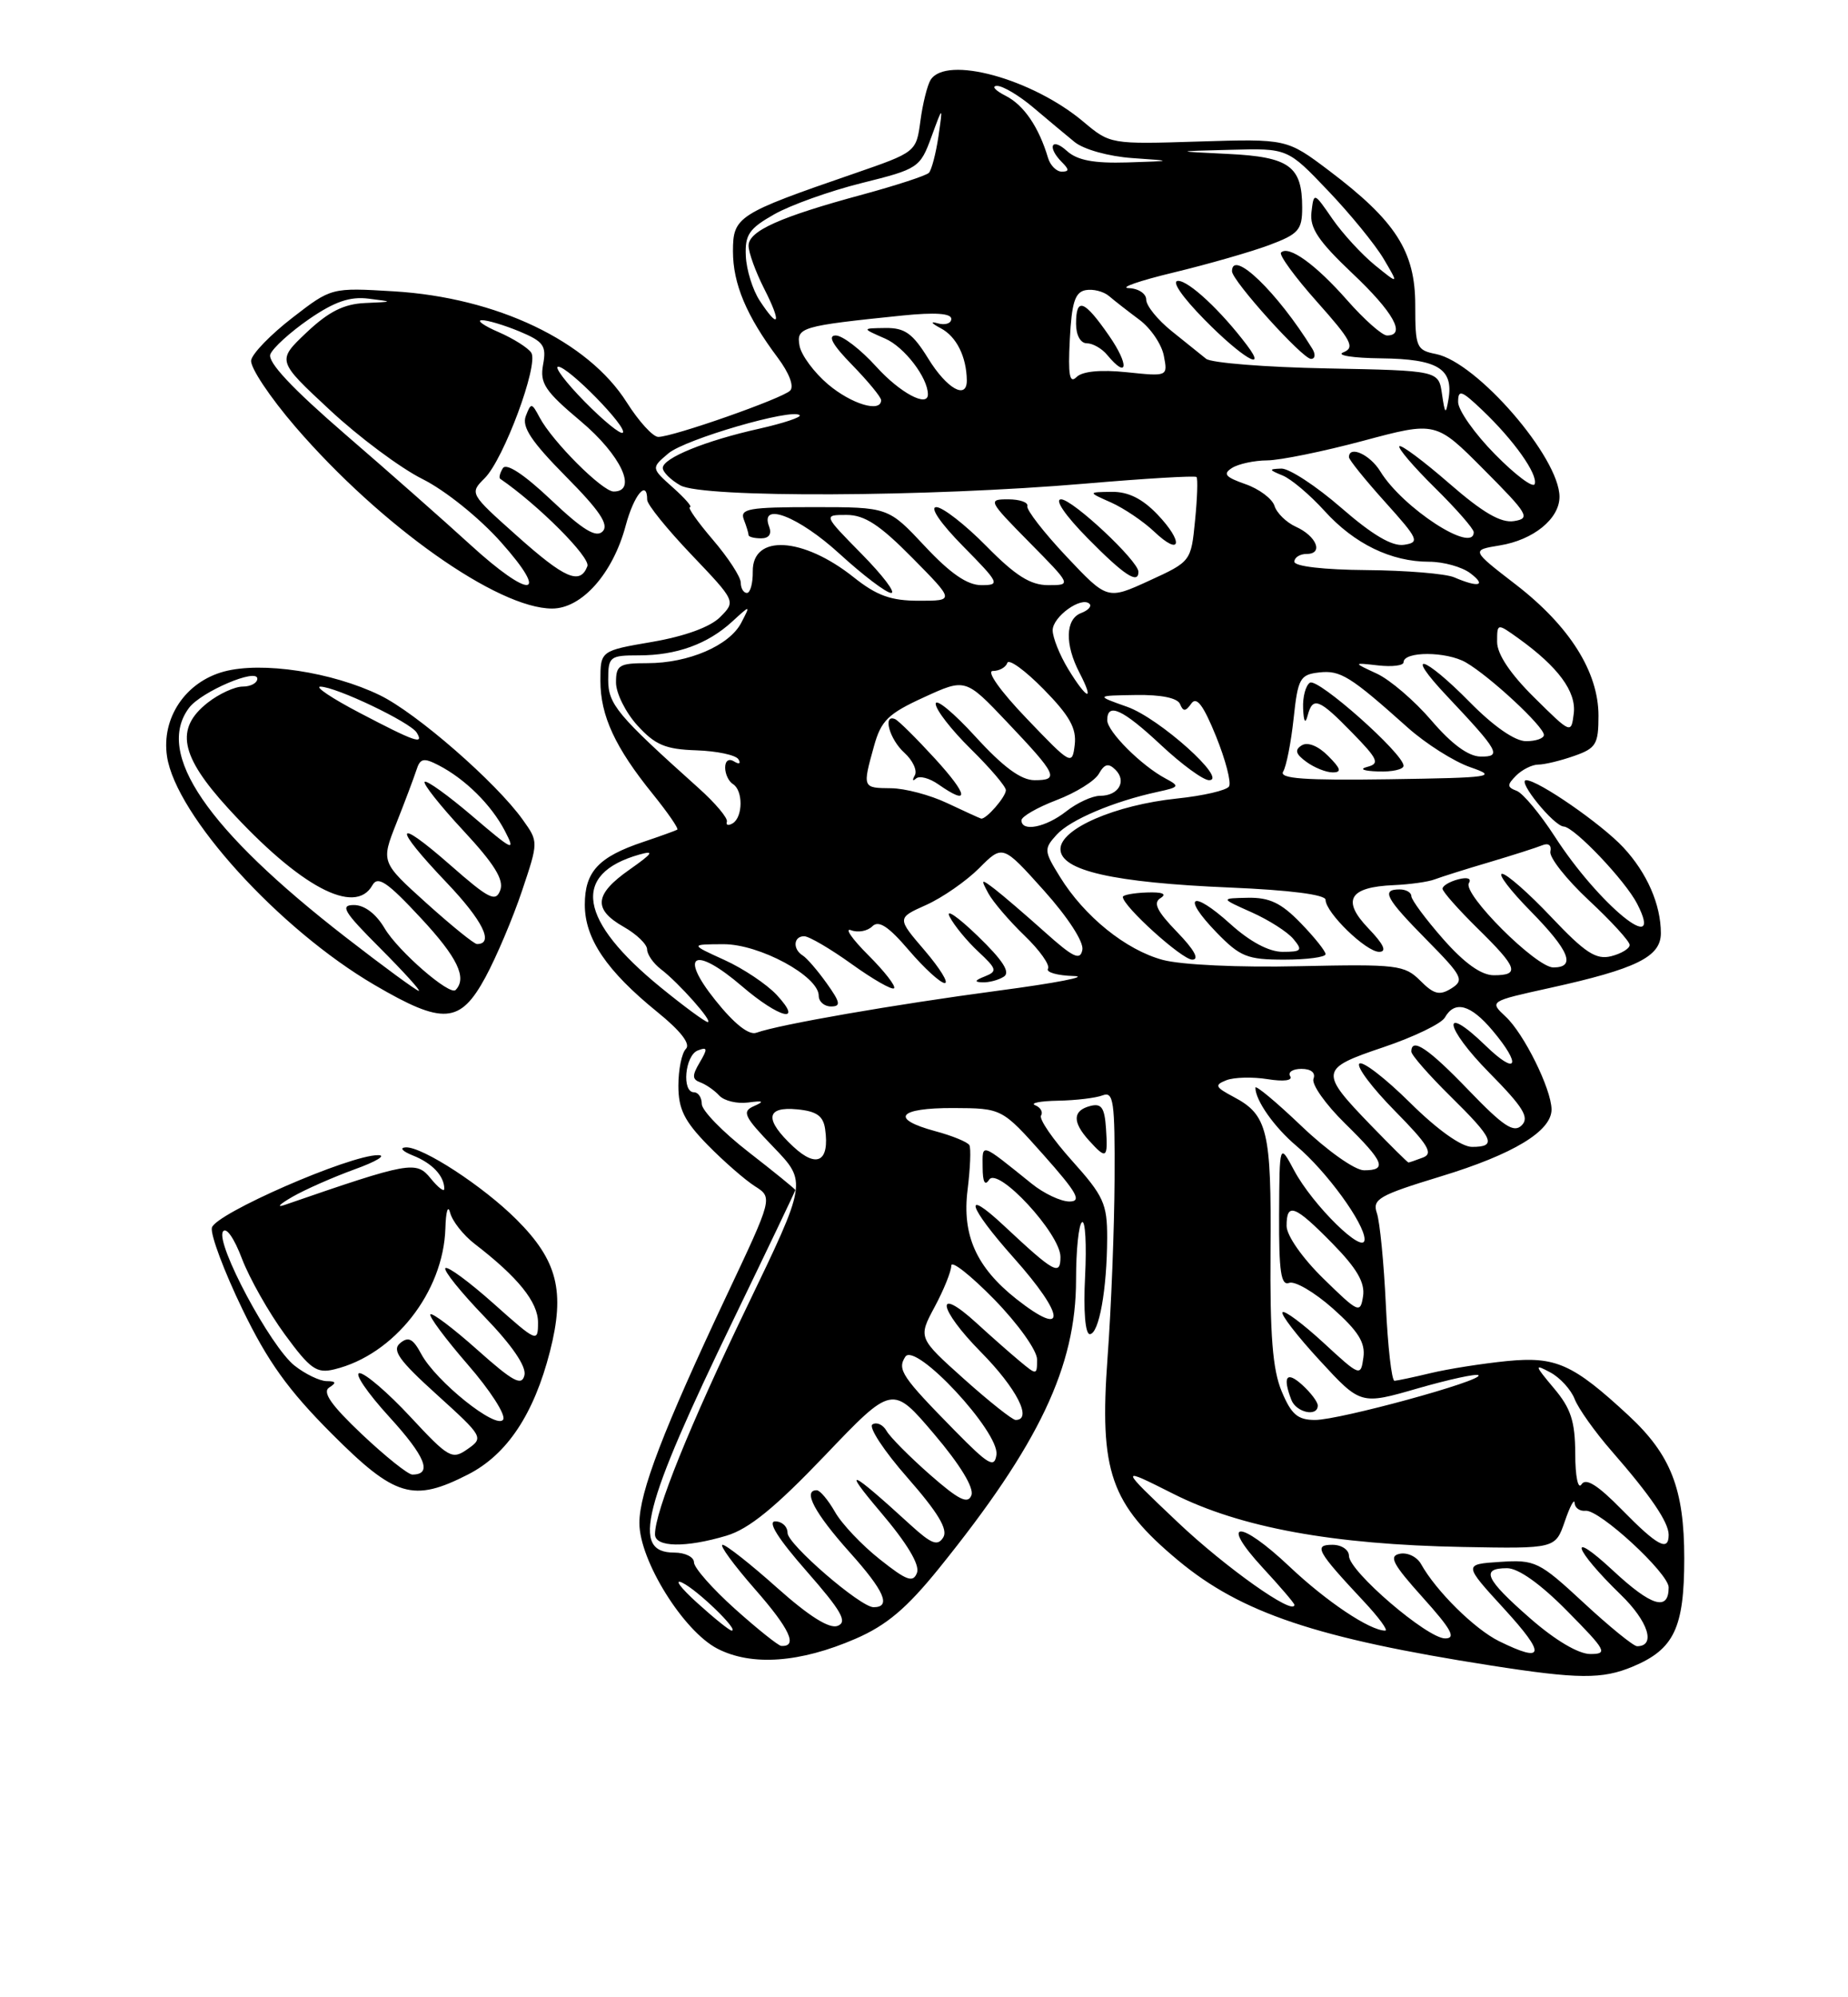 <?xml version="1.0" encoding="UTF-8" standalone="no"?>
<!DOCTYPE svg PUBLIC "-//W3C//DTD SVG 1.1//EN" "http://www.w3.org/Graphics/SVG/1.1/DTD/svg11.dtd" >
<svg xmlns="http://www.w3.org/2000/svg" xmlns:xlink="http://www.w3.org/1999/xlink" version="1.1" viewBox="0 0 237 256">
 <g >
 <path fill="currentColor"
d=" M 209.40 213.61 C 214.70 211.39 216.00 208.66 216.00 199.74 C 216.00 190.84 214.29 186.46 208.84 181.41 C 201.71 174.81 199.53 173.84 193.27 174.45 C 190.09 174.77 185.70 175.46 183.50 175.99 C 181.30 176.52 179.20 176.96 178.84 176.98 C 178.48 176.99 177.98 172.61 177.73 167.25 C 177.48 161.89 176.96 156.60 176.58 155.49 C 175.97 153.70 176.82 153.21 184.75 150.79 C 194.09 147.95 199.01 144.97 198.98 142.18 C 198.94 139.56 195.45 132.50 193.11 130.32 C 190.99 128.34 190.99 128.34 198.75 126.63 C 209.87 124.18 213.00 122.64 213.00 119.61 C 213.00 115.94 211.22 111.87 208.19 108.62 C 205.40 105.62 197.27 100.00 195.73 100.00 C 194.50 100.00 199.26 105.88 200.55 105.94 C 201.92 106.02 208.43 112.86 209.96 115.84 C 213.62 122.96 205.03 115.96 199.39 107.21 C 197.51 104.31 195.32 101.68 194.52 101.37 C 193.26 100.89 193.25 100.61 194.45 99.40 C 195.23 98.63 196.50 98.00 197.28 98.00 C 198.06 98.00 200.12 97.51 201.85 96.90 C 204.69 95.91 205.00 95.40 205.00 91.74 C 205.00 86.12 201.29 80.24 194.39 74.92 C 188.67 70.51 188.67 70.51 192.33 69.91 C 196.66 69.21 200.00 66.49 200.00 63.68 C 200.00 58.65 189.43 46.44 184.17 45.38 C 181.65 44.88 181.50 44.53 181.50 39.10 C 181.50 32.23 179.00 28.33 170.46 21.88 C 165.03 17.79 165.03 17.79 153.71 18.14 C 142.46 18.50 142.36 18.48 138.95 15.61 C 132.38 10.08 121.32 7.06 119.34 10.25 C 118.92 10.94 118.33 13.30 118.04 15.50 C 117.50 19.50 117.49 19.50 109.50 22.26 C 94.59 27.39 94.00 27.77 94.00 32.20 C 94.00 36.38 95.73 40.49 99.73 45.83 C 101.22 47.82 101.87 49.53 101.33 50.07 C 100.31 51.09 86.31 56.00 84.42 56.00 C 83.74 56.00 81.93 54.02 80.39 51.59 C 75.41 43.71 63.72 38.14 50.50 37.34 C 42.50 36.86 42.50 36.86 37.51 40.72 C 34.76 42.84 32.37 45.29 32.21 46.17 C 32.04 47.05 34.61 50.91 37.92 54.75 C 48.86 67.42 63.82 78.00 70.81 78.00 C 74.62 78.00 78.60 73.51 80.24 67.38 C 81.30 63.42 83.00 61.38 83.00 64.07 C 83.00 64.67 85.56 67.83 88.69 71.11 C 94.37 77.07 94.37 77.07 92.35 79.10 C 91.08 80.37 87.83 81.55 83.66 82.27 C 77.00 83.41 77.00 83.41 77.00 87.25 C 77.00 91.74 78.89 95.82 83.74 101.80 C 85.65 104.17 87.06 106.21 86.86 106.34 C 86.66 106.46 84.70 107.17 82.50 107.91 C 76.76 109.83 75.00 111.72 75.00 115.96 C 75.00 120.31 77.79 124.43 84.31 129.72 C 87.29 132.13 88.59 133.81 87.97 134.43 C 87.43 134.97 87.00 137.09 87.00 139.16 C 87.00 142.15 87.76 143.69 90.75 146.75 C 92.81 148.85 95.54 151.23 96.81 152.04 C 99.11 153.50 99.11 153.50 93.21 166.00 C 85.08 183.24 82.00 191.26 82.00 195.21 C 82.00 200.00 87.63 209.05 92.00 211.31 C 96.40 213.58 102.60 213.13 109.73 210.04 C 113.71 208.31 116.27 206.15 120.42 201.02 C 133.27 185.11 138.00 175.15 138.00 164.02 C 138.00 160.22 138.34 156.91 138.77 156.65 C 139.19 156.39 139.36 159.51 139.16 163.59 C 138.93 168.01 139.18 171.00 139.76 171.00 C 140.94 171.00 141.97 165.28 141.99 158.65 C 142.00 154.30 141.53 153.28 137.50 148.79 C 135.03 146.04 133.23 143.43 133.51 142.98 C 133.79 142.54 133.45 141.94 132.76 141.66 C 132.07 141.39 133.38 141.12 135.67 141.08 C 137.96 141.04 140.55 140.73 141.42 140.39 C 142.81 139.86 142.99 141.18 142.94 151.14 C 142.91 157.39 142.51 167.68 142.04 174.00 C 140.97 188.65 142.40 192.76 151.10 200.01 C 159.19 206.74 168.86 209.98 191.19 213.47 C 202.40 215.22 205.48 215.25 209.40 213.61 Z  M 60.04 188.98 C 65.03 186.43 68.47 181.26 70.53 173.22 C 72.50 165.51 71.50 161.56 66.25 156.32 C 61.97 152.04 54.20 146.98 52.05 147.06 C 51.19 147.10 51.59 147.56 52.97 148.11 C 55.43 149.09 56.96 150.71 56.98 152.36 C 56.99 152.83 56.21 152.24 55.24 151.05 C 53.38 148.75 52.58 148.89 36.50 154.44 C 35.40 154.82 35.85 154.35 37.50 153.40 C 39.15 152.45 42.75 150.87 45.50 149.87 C 48.25 148.88 49.60 148.06 48.50 148.06 C 44.87 148.02 27.52 155.60 27.17 157.37 C 26.99 158.29 28.75 162.97 31.07 167.77 C 34.33 174.51 36.94 178.15 42.53 183.75 C 50.67 191.90 52.97 192.59 60.04 188.98 Z  M 141.84 144.64 C 141.66 141.95 141.25 141.38 139.81 141.76 C 137.56 142.35 137.51 143.80 139.65 146.17 C 141.90 148.65 142.10 148.52 141.84 144.64 Z  M 62.26 125.25 C 63.67 122.64 65.78 117.66 66.94 114.20 C 69.06 107.89 69.06 107.89 67.05 105.08 C 63.65 100.30 53.40 91.37 48.70 89.10 C 42.57 86.13 33.58 84.77 28.74 86.07 C 23.79 87.40 20.68 92.02 21.42 96.95 C 22.56 104.52 35.79 119.09 48.04 126.25 C 56.83 131.39 59.01 131.24 62.26 125.25 Z  M 192.24 210.35 C 189.11 208.80 184.18 203.94 182.24 200.46 C 181.72 199.54 180.50 198.95 179.52 199.15 C 178.07 199.44 178.60 200.46 182.46 204.75 C 186.14 208.84 186.78 210.00 185.33 210.00 C 183.04 210.00 173.00 201.39 173.00 199.42 C 173.00 198.64 172.05 198.00 170.88 198.00 C 168.43 198.00 168.87 198.81 174.90 205.25 C 176.83 207.31 178.07 209.00 177.65 209.00 C 175.68 209.00 170.11 205.27 165.36 200.78 C 158.94 194.71 156.30 194.83 161.94 200.94 C 164.17 203.35 166.00 205.49 166.00 205.69 C 166.00 207.17 157.15 200.90 151.00 195.07 C 143.50 187.96 143.50 187.96 150.50 191.48 C 159.08 195.80 170.96 197.97 187.61 198.28 C 199.47 198.50 199.47 198.50 200.68 195.00 C 201.34 193.07 201.91 192.01 201.94 192.64 C 201.97 193.27 202.60 193.72 203.34 193.64 C 205.11 193.45 214.00 201.65 214.00 203.46 C 214.00 206.56 211.79 205.89 206.86 201.30 C 200.93 195.79 201.81 198.53 207.84 204.38 C 211.39 207.81 212.40 211.00 209.95 211.00 C 209.49 211.00 206.41 208.50 203.11 205.44 C 197.39 200.14 196.89 199.90 192.39 200.19 C 187.67 200.50 187.67 200.50 192.94 206.25 C 198.29 212.10 198.10 213.23 192.24 210.35 Z  M 196.23 207.42 C 190.48 202.39 189.84 201.00 193.28 201.00 C 194.73 201.00 197.57 203.02 201.00 206.50 C 206.00 211.56 206.24 212.00 203.95 212.00 C 202.43 212.00 199.44 210.23 196.23 207.42 Z  M 94.25 206.21 C 91.36 203.62 89.00 200.94 89.00 200.25 C 89.00 199.56 87.86 199.00 86.47 199.00 C 80.92 199.00 82.37 193.29 94.07 169.12 C 98.43 160.11 102.00 152.65 102.00 152.53 C 102.00 152.42 99.30 150.22 96.00 147.66 C 92.70 145.10 90.00 142.33 90.00 141.50 C 90.00 140.68 89.55 140.00 89.00 140.00 C 87.41 140.00 87.84 135.28 89.49 134.64 C 90.74 134.16 90.78 134.41 89.74 136.17 C 88.74 137.85 88.76 138.35 89.81 138.73 C 90.52 138.99 91.63 139.75 92.25 140.43 C 92.88 141.10 94.54 141.50 95.95 141.31 C 97.90 141.05 98.08 141.16 96.70 141.77 C 95.11 142.47 95.40 143.09 99.20 147.03 C 103.50 151.50 103.50 151.50 95.78 167.52 C 88.43 182.76 84.00 193.71 84.00 196.66 C 84.00 198.33 87.94 198.40 93.18 196.83 C 96.05 195.97 99.41 193.23 105.77 186.58 C 114.44 177.50 114.44 177.50 119.80 183.81 C 123.14 187.74 124.94 190.71 124.58 191.65 C 124.13 192.84 122.96 192.25 119.25 189.00 C 116.64 186.70 114.13 184.18 113.69 183.39 C 113.24 182.60 112.43 182.23 111.89 182.57 C 111.35 182.90 113.37 185.98 116.38 189.40 C 120.30 193.87 121.60 196.03 120.97 197.05 C 120.25 198.21 119.46 197.90 116.79 195.47 C 108.98 188.33 107.88 187.85 112.89 193.76 C 116.33 197.80 117.99 200.57 117.60 201.59 C 117.10 202.90 116.28 202.60 112.83 199.86 C 110.53 198.04 107.94 195.31 107.08 193.78 C 106.21 192.26 105.16 191.01 104.75 191.01 C 102.91 190.99 104.46 193.92 108.97 198.96 C 113.43 203.93 114.33 206.00 112.03 206.00 C 110.35 206.00 101.00 197.92 101.00 196.48 C 101.00 195.66 100.29 195.00 99.42 195.00 C 98.39 195.00 99.81 197.25 103.44 201.38 C 107.92 206.49 108.72 207.89 107.43 208.39 C 106.36 208.80 103.77 207.17 99.66 203.51 C 96.27 200.48 93.13 198.01 92.67 198.00 C 92.21 198.00 94.09 200.57 96.84 203.71 C 101.29 208.78 102.36 211.09 100.19 210.96 C 99.81 210.93 97.14 208.80 94.25 206.21 Z  M 89.42 205.45 C 87.26 203.50 86.40 202.33 87.50 202.86 C 89.46 203.80 94.83 209.00 93.84 209.00 C 93.56 209.00 91.57 207.40 89.42 205.45 Z  M 208.01 193.51 C 204.89 190.33 203.37 189.38 202.82 190.26 C 202.38 190.96 202.02 189.23 202.02 186.33 C 202.00 182.17 201.47 180.52 199.28 177.93 C 196.78 174.95 196.74 174.79 198.83 175.91 C 200.08 176.58 201.47 178.11 201.94 179.31 C 202.40 180.51 204.54 183.53 206.70 186.00 C 211.71 191.74 214.00 195.11 214.00 196.72 C 214.00 198.92 212.56 198.15 208.01 193.51 Z  M 122.50 183.42 C 115.65 176.45 115.04 175.55 116.10 173.90 C 117.37 171.92 128.21 183.56 127.79 186.46 C 127.54 188.21 126.79 187.78 122.50 183.42 Z  M 123.62 176.74 C 117.74 171.47 117.74 171.47 119.87 167.50 C 121.04 165.32 122.00 162.94 122.00 162.22 C 122.00 161.50 124.47 163.45 127.50 166.54 C 130.57 169.69 133.00 173.09 133.00 174.24 C 133.00 176.28 132.96 176.28 130.75 174.44 C 129.51 173.41 127.04 171.23 125.26 169.60 C 119.82 164.62 120.28 167.71 125.81 173.31 C 130.38 177.94 132.46 182.00 130.25 182.00 C 129.84 182.00 126.85 179.63 123.62 176.74 Z  M 164.37 178.33 C 163.21 175.56 162.86 171.14 162.94 160.32 C 163.06 144.94 162.57 142.90 158.22 140.60 C 155.83 139.33 155.72 139.07 157.29 138.45 C 158.28 138.07 160.65 138.01 162.57 138.32 C 164.63 138.65 165.81 138.50 165.46 137.94 C 165.14 137.42 165.79 137.00 166.91 137.00 C 168.14 137.00 168.75 137.50 168.45 138.27 C 168.18 138.97 169.99 141.54 172.48 143.98 C 177.52 148.93 177.96 150.00 174.93 150.00 C 173.77 150.00 170.23 147.50 166.93 144.35 C 163.67 141.24 161.00 139.02 161.00 139.41 C 161.00 141.04 163.44 144.50 166.28 146.89 C 170.10 150.10 175.00 156.82 175.00 158.85 C 175.00 160.99 168.36 154.50 165.96 150.00 C 164.09 146.50 164.09 146.50 164.04 155.72 C 164.01 162.98 164.28 164.83 165.33 164.43 C 166.06 164.15 168.58 165.63 170.93 167.71 C 174.20 170.62 175.12 172.09 174.85 174.00 C 174.51 176.46 174.43 176.44 169.73 172.10 C 167.11 169.69 164.74 167.92 164.48 168.19 C 164.21 168.45 166.36 171.24 169.25 174.37 C 174.50 180.07 174.50 180.07 181.83 177.95 C 185.87 176.79 189.37 176.03 189.61 176.27 C 190.28 176.95 171.79 182.00 168.66 182.00 C 166.42 182.00 165.61 181.30 164.37 178.33 Z  M 169.00 180.15 C 169.00 179.69 168.10 178.50 167.00 177.50 C 165.00 175.69 164.46 176.43 165.61 179.42 C 166.23 181.05 169.00 181.65 169.00 180.15 Z  M 130.35 166.50 C 125.21 162.44 123.36 158.31 124.09 152.50 C 124.43 149.75 124.54 147.17 124.32 146.78 C 124.10 146.38 122.13 145.57 119.96 144.99 C 114.07 143.40 115.16 142.00 122.25 142.02 C 128.50 142.05 128.50 142.05 133.82 148.02 C 138.14 152.88 138.77 154.00 137.15 154.00 C 136.05 154.00 133.88 152.98 132.33 151.73 C 125.66 146.37 126.00 146.48 126.02 149.63 C 126.03 151.51 126.31 152.05 126.85 151.21 C 127.96 149.46 136.00 158.15 136.00 161.10 C 136.00 163.58 135.21 163.14 128.75 157.10 C 123.35 152.05 124.13 154.63 130.00 161.21 C 136.66 168.68 136.86 171.62 130.35 166.50 Z  M 169.72 163.88 C 167.01 161.23 165.00 158.35 165.00 157.13 C 165.00 154.06 166.05 154.46 170.88 159.38 C 174.01 162.57 175.07 164.39 174.81 166.13 C 174.46 168.39 174.23 168.29 169.72 163.88 Z  M 101.75 146.98 C 98.01 143.50 98.18 141.79 102.25 142.19 C 104.73 142.43 105.58 143.03 105.82 144.72 C 106.41 148.88 104.77 149.79 101.75 146.98 Z  M 175.83 144.25 C 169.17 137.36 169.23 136.98 177.43 134.22 C 181.32 132.91 184.86 131.20 185.30 130.42 C 186.56 128.19 188.60 128.74 191.41 132.08 C 195.20 136.58 194.57 137.95 190.51 134.01 C 184.74 128.42 185.20 131.63 191.02 137.52 C 195.36 141.92 196.17 143.23 195.15 144.24 C 194.14 145.25 192.81 144.37 188.36 139.75 C 183.20 134.38 181.00 132.90 181.00 134.79 C 181.00 135.22 183.25 137.79 186.00 140.50 C 191.58 145.99 192.01 147.00 188.78 147.00 C 187.42 147.00 184.33 144.80 180.81 141.31 C 177.64 138.18 174.73 135.94 174.33 136.33 C 173.94 136.73 175.99 139.45 178.89 142.39 C 183.16 146.72 183.85 147.85 182.50 148.36 C 181.58 148.71 180.74 149.00 180.63 149.00 C 180.52 149.00 178.36 146.86 175.83 144.25 Z  M 91.74 128.20 C 86.98 122.26 89.06 121.18 95.18 126.43 C 99.97 130.53 103.11 131.30 99.61 127.52 C 98.34 126.16 95.33 124.14 92.90 123.04 C 88.50 121.04 88.50 121.04 92.77 121.02 C 97.39 121.00 105.00 125.11 105.00 127.63 C 105.00 128.38 105.71 129.00 106.57 129.00 C 107.87 129.00 107.78 128.49 106.02 126.03 C 104.86 124.40 103.48 122.80 102.95 122.47 C 101.64 121.66 101.75 120.00 103.13 120.00 C 103.75 120.00 106.50 121.61 109.23 123.57 C 111.96 125.53 114.41 126.93 114.66 126.67 C 114.92 126.41 113.43 124.49 111.34 122.41 C 109.25 120.32 108.27 118.89 109.15 119.23 C 110.03 119.57 111.26 119.34 111.87 118.73 C 112.69 117.91 113.94 118.73 116.57 121.81 C 118.54 124.11 120.61 126.00 121.16 126.00 C 121.71 126.00 120.55 124.13 118.59 121.83 C 115.02 117.67 115.02 117.67 118.78 115.99 C 120.85 115.06 123.91 112.94 125.57 111.28 C 128.59 108.25 128.59 108.25 133.87 114.13 C 136.94 117.55 139.01 120.73 138.81 121.74 C 138.54 123.16 137.65 122.74 133.99 119.46 C 131.52 117.25 128.64 114.78 127.59 113.97 C 125.81 112.61 125.75 112.64 126.75 114.50 C 127.35 115.60 129.43 118.03 131.38 119.91 C 133.33 121.78 134.69 123.70 134.40 124.16 C 134.12 124.62 135.60 125.04 137.69 125.10 C 139.79 125.15 135.43 126.00 128.00 126.98 C 114.71 128.75 99.94 131.31 97.00 132.37 C 96.04 132.72 94.15 131.22 91.74 128.20 Z  M 128.74 125.18 C 129.61 124.63 128.62 123.09 125.37 119.95 C 122.83 117.50 121.22 116.40 121.79 117.50 C 122.35 118.60 124.00 120.61 125.46 121.97 C 127.86 124.21 127.93 124.50 126.30 125.15 C 125.00 125.66 124.91 125.87 126.00 125.91 C 126.83 125.94 128.06 125.62 128.74 125.18 Z  M 84.76 126.58 C 74.20 117.98 73.23 112.01 82.00 109.53 C 83.98 108.97 83.72 109.36 80.75 111.45 C 76.22 114.62 76.02 116.54 79.99 118.80 C 81.64 119.73 82.99 121.04 82.99 121.69 C 83.00 122.35 83.79 123.48 84.75 124.22 C 87.04 125.96 91.51 131.00 90.77 131.00 C 90.45 131.00 87.74 129.01 84.76 126.58 Z  M 182.14 125.69 C 180.12 123.68 179.17 123.57 166.62 123.84 C 158.92 124.02 151.48 123.67 149.11 123.03 C 144.39 121.76 139.06 117.46 135.93 112.38 C 133.88 109.07 133.86 108.81 135.51 106.99 C 137.24 105.08 142.80 102.72 148.49 101.49 C 151.25 100.89 151.33 100.77 149.49 99.79 C 146.38 98.14 142.00 93.76 142.00 92.31 C 142.00 89.99 143.98 90.90 148.90 95.50 C 151.54 97.97 154.31 100.00 155.06 100.00 C 157.54 100.00 148.69 92.06 144.57 90.60 C 140.50 89.16 140.50 89.16 145.67 89.08 C 148.93 89.03 151.02 89.46 151.34 90.25 C 151.74 91.23 152.05 91.21 152.78 90.18 C 153.45 89.22 154.32 90.36 155.95 94.37 C 157.18 97.41 157.93 100.30 157.62 100.80 C 157.32 101.30 154.31 102.00 150.94 102.35 C 143.02 103.18 136.00 106.22 136.00 108.83 C 136.00 111.59 142.79 113.13 157.75 113.76 C 165.39 114.08 170.00 114.67 170.00 115.33 C 170.00 116.97 175.19 122.00 176.87 122.00 C 177.90 122.00 177.47 121.05 175.49 118.99 C 172.03 115.38 173.02 113.69 178.75 113.45 C 180.81 113.36 183.18 113.03 184.00 112.71 C 184.82 112.40 187.97 111.40 191.00 110.51 C 194.03 109.61 197.09 108.63 197.82 108.33 C 198.59 108.02 199.01 108.35 198.83 109.14 C 198.66 109.89 200.88 112.70 203.76 115.39 C 206.64 118.07 209.00 120.65 209.00 121.12 C 209.00 121.58 207.93 122.23 206.63 122.56 C 204.69 123.04 203.30 122.14 198.98 117.58 C 196.08 114.51 193.23 112.00 192.64 112.00 C 192.06 112.00 193.70 114.15 196.29 116.78 C 201.27 121.85 202.15 124.00 199.21 124.00 C 196.99 124.00 187.54 114.56 188.38 113.19 C 188.75 112.59 188.19 112.40 187.00 112.71 C 185.90 113.00 185.00 113.54 185.00 113.91 C 185.00 114.28 187.03 116.57 189.50 119.00 C 194.64 124.04 194.97 125.00 191.58 125.00 C 189.97 125.00 187.82 123.47 185.08 120.36 C 182.84 117.81 181.00 115.33 181.00 114.86 C 181.00 114.39 180.32 114.00 179.50 114.00 C 177.09 114.00 177.70 115.13 182.99 120.49 C 187.57 125.13 187.82 125.63 186.13 126.69 C 184.62 127.63 183.89 127.45 182.14 125.69 Z  M 150.96 119.46 C 148.36 116.77 147.84 115.71 148.85 115.10 C 149.69 114.57 149.06 114.32 147.09 114.39 C 145.39 114.45 144.00 114.71 144.00 114.96 C 144.00 116.14 151.58 123.00 152.90 123.00 C 153.86 123.00 153.16 121.73 150.96 119.46 Z  M 170.00 122.30 C 170.00 121.91 168.56 120.11 166.80 118.30 C 164.32 115.74 162.81 115.02 160.05 115.07 C 156.50 115.14 156.50 115.14 160.51 116.93 C 162.71 117.91 165.13 119.45 165.88 120.36 C 167.09 121.81 166.93 122.00 164.49 122.00 C 162.74 122.00 160.30 120.70 157.78 118.42 C 152.83 113.95 151.45 114.80 156.01 119.51 C 159.04 122.63 159.95 123.00 164.70 123.00 C 167.61 123.00 170.00 122.68 170.00 122.30 Z  M 93.22 105.32 C 93.37 104.87 91.73 102.92 89.58 101.00 C 79.13 91.63 78.00 90.28 78.00 87.12 C 78.00 84.16 78.20 84.00 81.93 84.00 C 86.76 84.00 90.74 82.56 93.89 79.68 C 96.27 77.50 96.27 77.50 95.06 79.83 C 93.53 82.75 88.31 85.00 83.03 85.00 C 79.40 85.00 79.00 85.25 79.00 87.48 C 79.00 88.85 80.24 91.33 81.75 92.99 C 84.02 95.48 85.34 96.04 89.29 96.17 C 91.93 96.26 94.36 96.77 94.70 97.32 C 95.04 97.87 94.80 98.00 94.15 97.60 C 93.48 97.18 93.00 97.50 93.00 98.38 C 93.00 99.21 93.45 100.16 94.00 100.50 C 95.31 101.31 95.29 104.70 93.98 105.52 C 93.41 105.86 93.07 105.78 93.22 105.32 Z  M 131.00 105.14 C 131.00 104.66 133.02 103.50 135.50 102.55 C 137.97 101.61 140.42 100.09 140.93 99.17 C 141.65 97.90 142.16 97.78 143.05 98.66 C 144.54 100.14 143.44 102.00 141.08 102.00 C 140.08 102.00 138.13 102.90 136.73 104.00 C 134.12 106.05 131.00 106.67 131.00 105.14 Z  M 121.50 102.95 C 119.30 101.90 116.04 101.04 114.25 101.03 C 110.61 101.00 110.60 100.98 112.08 95.66 C 112.99 92.36 113.89 91.48 118.48 89.38 C 123.82 86.93 123.82 86.93 129.16 92.56 C 135.57 99.31 135.89 100.00 132.68 100.00 C 130.95 100.00 128.67 98.33 125.10 94.42 C 122.30 91.35 120.00 89.46 120.00 90.21 C 120.00 90.97 122.03 93.57 124.50 96.00 C 126.97 98.43 129.00 100.80 129.00 101.28 C 129.00 102.14 126.44 105.07 125.82 104.92 C 125.64 104.87 123.70 103.99 121.50 102.95 Z  M 119.92 97.25 C 117.53 94.64 115.22 92.35 114.79 92.17 C 113.17 91.48 114.07 94.76 115.98 96.48 C 117.06 97.46 117.67 98.77 117.32 99.38 C 116.97 100.00 117.04 100.18 117.47 99.79 C 117.91 99.39 119.20 99.73 120.35 100.54 C 124.40 103.37 124.21 101.95 119.92 97.25 Z  M 164.56 98.90 C 164.96 98.25 165.57 95.19 165.90 92.11 C 166.45 86.95 166.72 86.47 169.17 86.19 C 171.90 85.88 173.15 86.65 180.54 93.26 C 182.85 95.32 186.46 97.61 188.57 98.34 C 192.13 99.57 191.38 99.68 178.12 99.88 C 167.31 100.04 164.01 99.80 164.56 98.90 Z  M 170.32 96.88 C 169.05 95.60 167.70 95.07 166.95 95.53 C 166.01 96.11 166.15 96.64 167.54 97.65 C 168.55 98.39 170.07 99.00 170.91 99.00 C 172.10 99.00 171.97 98.53 170.32 96.88 Z  M 180.00 98.15 C 180.00 96.60 169.02 86.87 168.00 87.50 C 167.45 87.84 167.05 89.33 167.12 90.81 C 167.19 92.50 167.40 92.85 167.69 91.75 C 168.35 89.23 169.14 89.53 173.41 93.91 C 176.72 97.30 176.98 97.87 175.36 98.29 C 174.27 98.57 174.84 98.82 176.75 98.88 C 178.54 98.95 180.00 98.62 180.00 98.15 Z  M 131.66 92.09 C 128.29 88.58 126.46 86.00 127.33 86.00 C 128.15 86.00 128.99 85.54 129.18 84.97 C 129.37 84.40 131.46 85.92 133.84 88.34 C 137.18 91.74 138.08 93.36 137.83 95.46 C 137.51 98.13 137.37 98.06 131.66 92.09 Z  M 183.57 92.34 C 181.41 89.82 178.26 87.12 176.57 86.34 C 173.50 84.92 173.50 84.92 176.75 85.29 C 178.54 85.49 180.00 85.31 180.00 84.89 C 180.00 83.46 185.50 83.47 188.00 84.91 C 191.09 86.70 198.00 93.12 198.00 94.20 C 198.00 94.64 196.97 95.00 195.71 95.00 C 194.29 95.00 191.56 93.11 188.50 90.00 C 182.52 83.93 179.95 83.27 185.60 89.25 C 192.25 96.30 192.64 97.01 189.87 96.97 C 188.31 96.95 186.15 95.36 183.57 92.34 Z  M 196.75 89.39 C 193.69 86.37 192.00 83.84 192.00 82.28 C 192.00 79.86 192.00 79.86 194.75 81.83 C 199.83 85.48 202.17 88.65 201.83 91.44 C 201.50 94.08 201.49 94.08 196.75 89.39 Z  M 136.99 85.75 C 135.90 83.96 135.01 81.73 135.00 80.79 C 135.00 79.04 138.71 76.38 139.73 77.40 C 140.04 77.70 139.55 78.24 138.64 78.58 C 136.62 79.36 136.54 82.59 138.45 86.25 C 140.43 90.06 139.40 89.71 136.99 85.75 Z  M 109.47 73.98 C 102.97 68.81 96.47 68.44 96.54 73.25 C 96.56 74.76 96.22 76.00 95.79 76.00 C 95.36 76.00 95.00 75.41 95.00 74.68 C 95.00 73.95 93.39 71.48 91.42 69.18 C 89.45 66.88 88.13 65.00 88.48 65.00 C 88.83 65.00 87.85 63.87 86.31 62.50 C 83.50 59.99 83.50 59.99 85.72 58.11 C 87.87 56.29 101.63 52.29 102.55 53.22 C 102.81 53.47 100.49 54.24 97.40 54.94 C 90.48 56.48 85.00 58.71 85.00 59.98 C 85.00 60.50 86.01 61.51 87.25 62.21 C 90.09 63.84 119.03 63.71 139.14 61.99 C 146.83 61.33 153.27 60.95 153.45 61.14 C 153.63 61.34 153.55 63.86 153.26 66.73 C 152.75 71.95 152.73 71.98 147.38 74.43 C 142.01 76.89 142.01 76.89 136.75 71.31 C 133.86 68.24 131.61 65.34 131.75 64.86 C 131.89 64.39 130.78 64.00 129.28 64.00 C 126.66 64.00 126.75 64.18 132.00 69.50 C 137.43 75.00 137.43 75.00 134.43 75.00 C 132.15 75.00 130.24 73.80 126.50 70.00 C 123.79 67.25 120.90 65.00 120.08 65.00 C 119.20 65.00 120.62 67.08 123.50 70.00 C 128.19 74.76 128.30 75.00 125.85 75.00 C 124.05 75.00 121.87 73.50 118.60 70.00 C 113.92 65.00 113.92 65.00 104.35 65.00 C 96.04 65.00 94.87 65.21 95.39 66.58 C 95.73 67.45 96.00 68.35 96.00 68.58 C 96.00 68.81 96.72 69.00 97.61 69.00 C 98.62 69.00 99.00 68.45 98.64 67.50 C 97.38 64.23 102.41 66.17 107.69 71.00 C 110.70 73.75 113.67 76.00 114.29 76.00 C 114.92 76.00 113.21 73.75 110.50 71.00 C 105.58 66.00 105.58 66.00 108.57 66.00 C 110.88 66.00 112.82 67.27 117.00 71.50 C 122.43 77.00 122.43 77.00 117.85 77.00 C 114.26 77.00 112.45 76.35 109.47 73.98 Z  M 146.00 73.29 C 146.00 71.90 137.56 64.00 136.08 64.00 C 135.20 64.00 136.61 66.07 139.50 69.00 C 144.14 73.71 146.00 74.94 146.00 73.29 Z  M 148.42 65.92 C 146.49 63.91 144.68 63.01 142.56 63.04 C 139.50 63.08 139.50 63.08 142.50 64.41 C 144.15 65.15 146.62 66.82 148.00 68.12 C 151.48 71.43 151.85 69.50 148.42 65.92 Z  M 60.24 69.75 C 57.08 66.86 49.91 60.53 44.30 55.69 C 37.46 49.78 34.29 46.40 34.67 45.41 C 34.99 44.60 37.22 42.57 39.64 40.90 C 42.90 38.66 44.88 37.98 47.27 38.28 C 50.49 38.68 50.48 38.68 46.82 38.84 C 44.10 38.96 42.15 39.94 39.32 42.61 C 35.50 46.23 35.50 46.23 42.29 52.54 C 46.02 56.02 51.38 60.01 54.20 61.41 C 57.10 62.86 61.47 66.37 64.24 69.48 C 70.66 76.68 68.01 76.86 60.24 69.75 Z  M 186.50 74.00 C 185.40 73.53 180.34 73.11 175.25 73.07 C 169.80 73.03 166.00 72.59 166.00 72.00 C 166.00 71.45 166.71 71.00 167.58 71.00 C 169.77 71.00 168.85 68.71 166.18 67.51 C 164.97 66.96 163.74 65.76 163.45 64.84 C 163.16 63.92 161.47 62.66 159.71 62.05 C 157.14 61.15 156.80 60.74 158.00 59.98 C 158.82 59.46 160.85 59.02 162.50 59.01 C 164.15 59.00 169.70 57.87 174.82 56.50 C 184.15 54.00 184.15 54.00 190.32 60.21 C 196.00 65.91 196.31 66.45 194.17 66.79 C 192.49 67.06 190.18 65.72 185.87 61.97 C 182.58 59.11 179.70 56.96 179.47 57.20 C 179.24 57.43 181.29 59.83 184.02 62.52 C 186.76 65.22 189.00 67.78 189.00 68.21 C 189.00 71.03 179.89 65.11 177.02 60.42 C 175.70 58.26 173.00 57.04 173.00 58.60 C 173.00 58.93 175.09 61.52 177.64 64.35 C 181.93 69.12 182.11 69.52 180.06 69.83 C 178.54 70.06 176.01 68.57 172.00 65.08 C 168.79 62.29 165.33 60.03 164.33 60.06 C 162.68 60.12 162.70 60.21 164.50 60.95 C 165.60 61.40 168.01 63.44 169.86 65.48 C 173.69 69.71 178.41 72.00 183.28 72.00 C 185.11 72.00 187.49 72.66 188.56 73.47 C 190.69 75.08 189.64 75.35 186.50 74.00 Z  M 66.23 68.62 C 60.23 63.27 60.21 63.23 62.17 61.28 C 64.61 58.84 69.09 46.77 68.14 45.22 C 67.75 44.60 65.87 43.41 63.97 42.58 C 62.06 41.76 61.08 41.06 61.78 41.04 C 62.49 41.02 64.66 41.67 66.62 42.48 C 69.72 43.78 70.10 44.31 69.65 46.73 C 69.21 49.12 69.87 50.12 74.49 54.00 C 79.63 58.32 81.82 63.00 78.70 63.00 C 77.25 63.00 70.84 56.59 69.20 53.50 C 68.19 51.60 68.10 51.59 67.43 53.33 C 66.90 54.72 68.15 56.60 72.57 61.07 C 76.94 65.48 78.13 67.27 77.28 68.12 C 76.44 68.96 74.76 67.94 70.67 64.07 C 67.20 60.79 64.93 59.30 64.49 60.01 C 64.11 60.63 63.96 61.24 64.15 61.37 C 68.99 64.68 75.76 71.45 75.33 72.57 C 74.39 75.02 72.45 74.18 66.23 68.62 Z  M 191.74 58.24 C 189.13 55.60 187.00 52.58 187.00 51.53 C 187.00 49.88 187.42 50.02 190.09 52.56 C 194.15 56.42 197.24 60.78 196.82 62.04 C 196.63 62.60 194.35 60.89 191.74 58.24 Z  M 74.98 51.48 C 72.56 49.02 71.04 47.00 71.59 47.00 C 72.89 47.00 80.53 54.80 79.87 55.46 C 79.60 55.73 77.40 53.94 74.98 51.48 Z  M 184.93 50.50 C 184.50 47.50 184.50 47.50 170.18 47.22 C 162.30 47.07 155.33 46.51 154.68 45.99 C 154.03 45.46 152.04 43.86 150.25 42.43 C 148.46 40.99 147.00 39.19 147.00 38.41 C 147.00 37.63 145.99 36.97 144.75 36.93 C 143.51 36.89 146.10 35.99 150.50 34.93 C 154.90 33.87 160.41 32.29 162.75 31.42 C 166.54 30.00 167.00 29.49 167.00 26.61 C 167.00 21.30 165.36 20.11 157.50 19.73 C 150.50 19.39 150.50 19.39 157.81 19.20 C 165.13 19.00 165.13 19.00 170.31 24.44 C 173.17 27.43 176.38 31.37 177.45 33.18 C 179.40 36.48 179.40 36.48 176.33 33.99 C 174.65 32.62 172.19 29.95 170.88 28.06 C 168.50 24.61 168.50 24.61 168.19 27.20 C 167.95 29.23 169.07 30.90 173.44 35.04 C 178.71 40.01 180.37 43.00 177.88 43.00 C 177.26 43.00 174.96 40.97 172.77 38.48 C 168.74 33.90 165.27 31.40 164.29 32.37 C 164.00 32.67 166.07 35.51 168.90 38.68 C 173.33 43.65 173.80 44.55 172.28 45.16 C 171.30 45.54 173.48 45.89 177.13 45.93 C 184.38 46.01 186.43 47.26 185.76 51.19 C 185.42 53.20 185.31 53.10 184.93 50.50 Z  M 159.92 44.25 C 156.62 39.87 152.48 36.00 151.09 36.00 C 150.19 36.00 151.58 38.03 154.50 41.00 C 159.25 45.82 162.64 47.85 159.92 44.25 Z  M 168.30 44.70 C 163.85 37.48 158.00 31.84 158.00 34.77 C 158.00 35.97 167.04 46.00 168.13 46.00 C 168.67 46.00 168.74 45.42 168.30 44.70 Z  M 106.18 49.25 C 104.40 47.74 102.76 45.52 102.54 44.33 C 102.11 41.95 102.69 41.78 115.75 40.44 C 119.91 40.02 122.00 40.16 122.00 40.87 C 122.00 41.46 121.21 41.71 120.25 41.44 C 119.25 41.15 119.43 41.43 120.66 42.08 C 122.67 43.14 123.95 45.73 123.99 48.75 C 124.01 51.29 121.43 49.83 119.05 45.97 C 117.04 42.72 116.04 42.01 113.55 42.04 C 110.50 42.08 110.50 42.08 113.52 43.40 C 115.98 44.47 119.00 48.41 119.00 50.55 C 119.00 52.27 115.40 50.34 112.38 47.00 C 110.39 44.80 108.05 43.00 107.18 43.00 C 106.10 43.00 106.78 44.22 109.30 46.79 C 111.33 48.88 113.00 50.90 113.00 51.29 C 113.00 52.94 109.19 51.80 106.18 49.25 Z  M 137.20 43.51 C 137.44 38.79 137.86 37.45 139.22 37.19 C 140.17 37.01 141.52 37.35 142.22 37.94 C 142.92 38.54 144.68 39.91 146.13 40.99 C 147.58 42.07 148.99 44.15 149.26 45.61 C 149.77 48.25 149.77 48.26 144.50 47.71 C 141.13 47.36 138.81 47.59 138.06 48.33 C 137.17 49.22 136.96 48.08 137.20 43.51 Z  M 142.24 43.04 C 139.04 38.42 138.00 38.04 138.00 41.50 C 138.00 42.96 138.57 44.00 139.38 44.00 C 140.14 44.00 141.32 44.67 142.00 45.50 C 144.65 48.70 144.84 46.79 142.24 43.04 Z  M 97.42 38.52 C 96.53 37.16 95.73 34.60 95.65 32.83 C 95.52 30.09 96.06 29.30 99.29 27.47 C 101.37 26.29 106.42 24.48 110.52 23.46 C 117.76 21.66 118.00 21.50 119.45 17.55 C 120.93 13.50 120.93 13.50 120.35 17.50 C 120.02 19.70 119.47 21.79 119.13 22.15 C 118.78 22.51 114.98 23.75 110.68 24.92 C 100.03 27.80 96.00 29.60 96.00 31.49 C 96.00 32.36 96.91 34.86 98.02 37.04 C 100.27 41.46 99.92 42.34 97.42 38.52 Z  M 134.41 20.25 C 133.23 16.28 131.30 13.46 128.97 12.28 C 127.61 11.59 127.12 11.02 127.87 11.01 C 128.62 11.01 130.69 12.24 132.48 13.75 C 134.26 15.26 136.66 17.26 137.81 18.20 C 138.99 19.16 142.20 20.05 145.20 20.26 C 150.50 20.63 150.50 20.63 144.58 20.82 C 140.27 20.95 138.16 20.55 136.83 19.35 C 134.83 17.53 134.26 18.86 136.20 20.80 C 137.13 21.73 137.13 22.00 136.17 22.00 C 135.49 22.00 134.70 21.21 134.41 20.25 Z  M 46.41 183.83 C 42.47 180.10 41.30 178.43 42.22 177.84 C 43.18 177.23 43.10 177.03 41.88 177.02 C 41.00 177.01 39.15 176.12 37.78 175.04 C 34.70 172.62 27.63 159.41 28.59 157.86 C 28.99 157.21 30.03 158.68 31.03 161.33 C 32.00 163.86 34.47 168.23 36.53 171.04 C 39.80 175.50 40.61 176.07 42.89 175.51 C 50.55 173.65 56.87 165.61 57.12 157.43 C 57.18 155.27 57.45 154.37 57.73 155.44 C 58.00 156.51 59.41 158.30 60.86 159.42 C 66.44 163.71 69.00 166.89 69.00 169.50 C 69.00 172.10 68.86 172.04 63.32 167.10 C 60.19 164.31 57.41 162.26 57.12 162.54 C 56.84 162.82 59.10 165.63 62.14 168.78 C 65.67 172.43 67.52 175.14 67.26 176.26 C 66.92 177.70 65.82 177.11 61.24 173.03 C 58.16 170.28 55.44 168.23 55.20 168.46 C 54.97 168.70 57.12 171.59 59.98 174.89 C 62.85 178.18 64.90 181.36 64.53 181.95 C 63.70 183.30 55.91 177.07 54.02 173.54 C 52.97 171.58 52.38 171.27 51.32 172.15 C 50.23 173.05 51.15 174.35 56.03 178.76 C 61.97 184.14 62.05 184.28 59.97 185.73 C 57.98 187.13 57.56 186.90 52.64 181.61 C 49.77 178.52 46.83 176.00 46.11 176.00 C 45.39 176.00 47.10 178.51 49.91 181.59 C 54.58 186.70 55.50 189.00 52.88 189.00 C 52.33 189.00 49.42 186.67 46.41 183.83 Z  M 44.35 120.14 C 26.50 106.30 19.85 96.56 24.25 90.72 C 25.81 88.66 33.00 85.58 33.00 86.99 C 33.00 87.54 32.16 88.00 31.13 88.00 C 30.11 88.00 28.08 88.93 26.63 90.07 C 22.43 93.38 23.10 96.86 29.25 103.59 C 38.44 113.65 45.54 117.44 47.76 113.46 C 48.46 112.22 49.67 113.04 54.01 117.71 C 58.67 122.72 59.93 125.34 58.43 126.89 C 57.68 127.66 51.06 121.91 49.33 118.99 C 48.23 117.13 46.75 116.00 45.39 116.00 C 43.56 116.00 44.09 116.87 48.72 121.50 C 51.74 124.53 53.99 127.00 53.71 127.00 C 53.43 127.00 49.21 123.91 44.35 120.14 Z  M 54.68 115.75 C 48.86 110.50 48.86 110.50 50.84 105.50 C 51.93 102.75 53.08 99.69 53.40 98.71 C 53.88 97.19 54.32 97.09 56.24 98.08 C 59.67 99.85 63.01 103.16 64.75 106.50 C 66.17 109.24 65.81 109.07 60.61 104.63 C 57.47 101.95 54.70 99.96 54.46 100.21 C 54.22 100.45 56.45 103.27 59.42 106.46 C 63.39 110.73 64.65 112.76 64.16 114.09 C 63.58 115.67 62.73 115.25 57.74 110.87 C 50.54 104.56 50.30 105.81 57.30 113.15 C 61.91 117.99 63.40 121.00 61.17 121.00 C 60.80 121.00 57.88 118.63 54.68 115.75 Z  M 46.09 91.35 C 42.57 89.51 40.32 88.00 41.09 88.01 C 43.08 88.02 52.62 92.57 53.44 93.90 C 54.43 95.51 53.23 95.09 46.09 91.35 Z "/>
</g>
</svg>